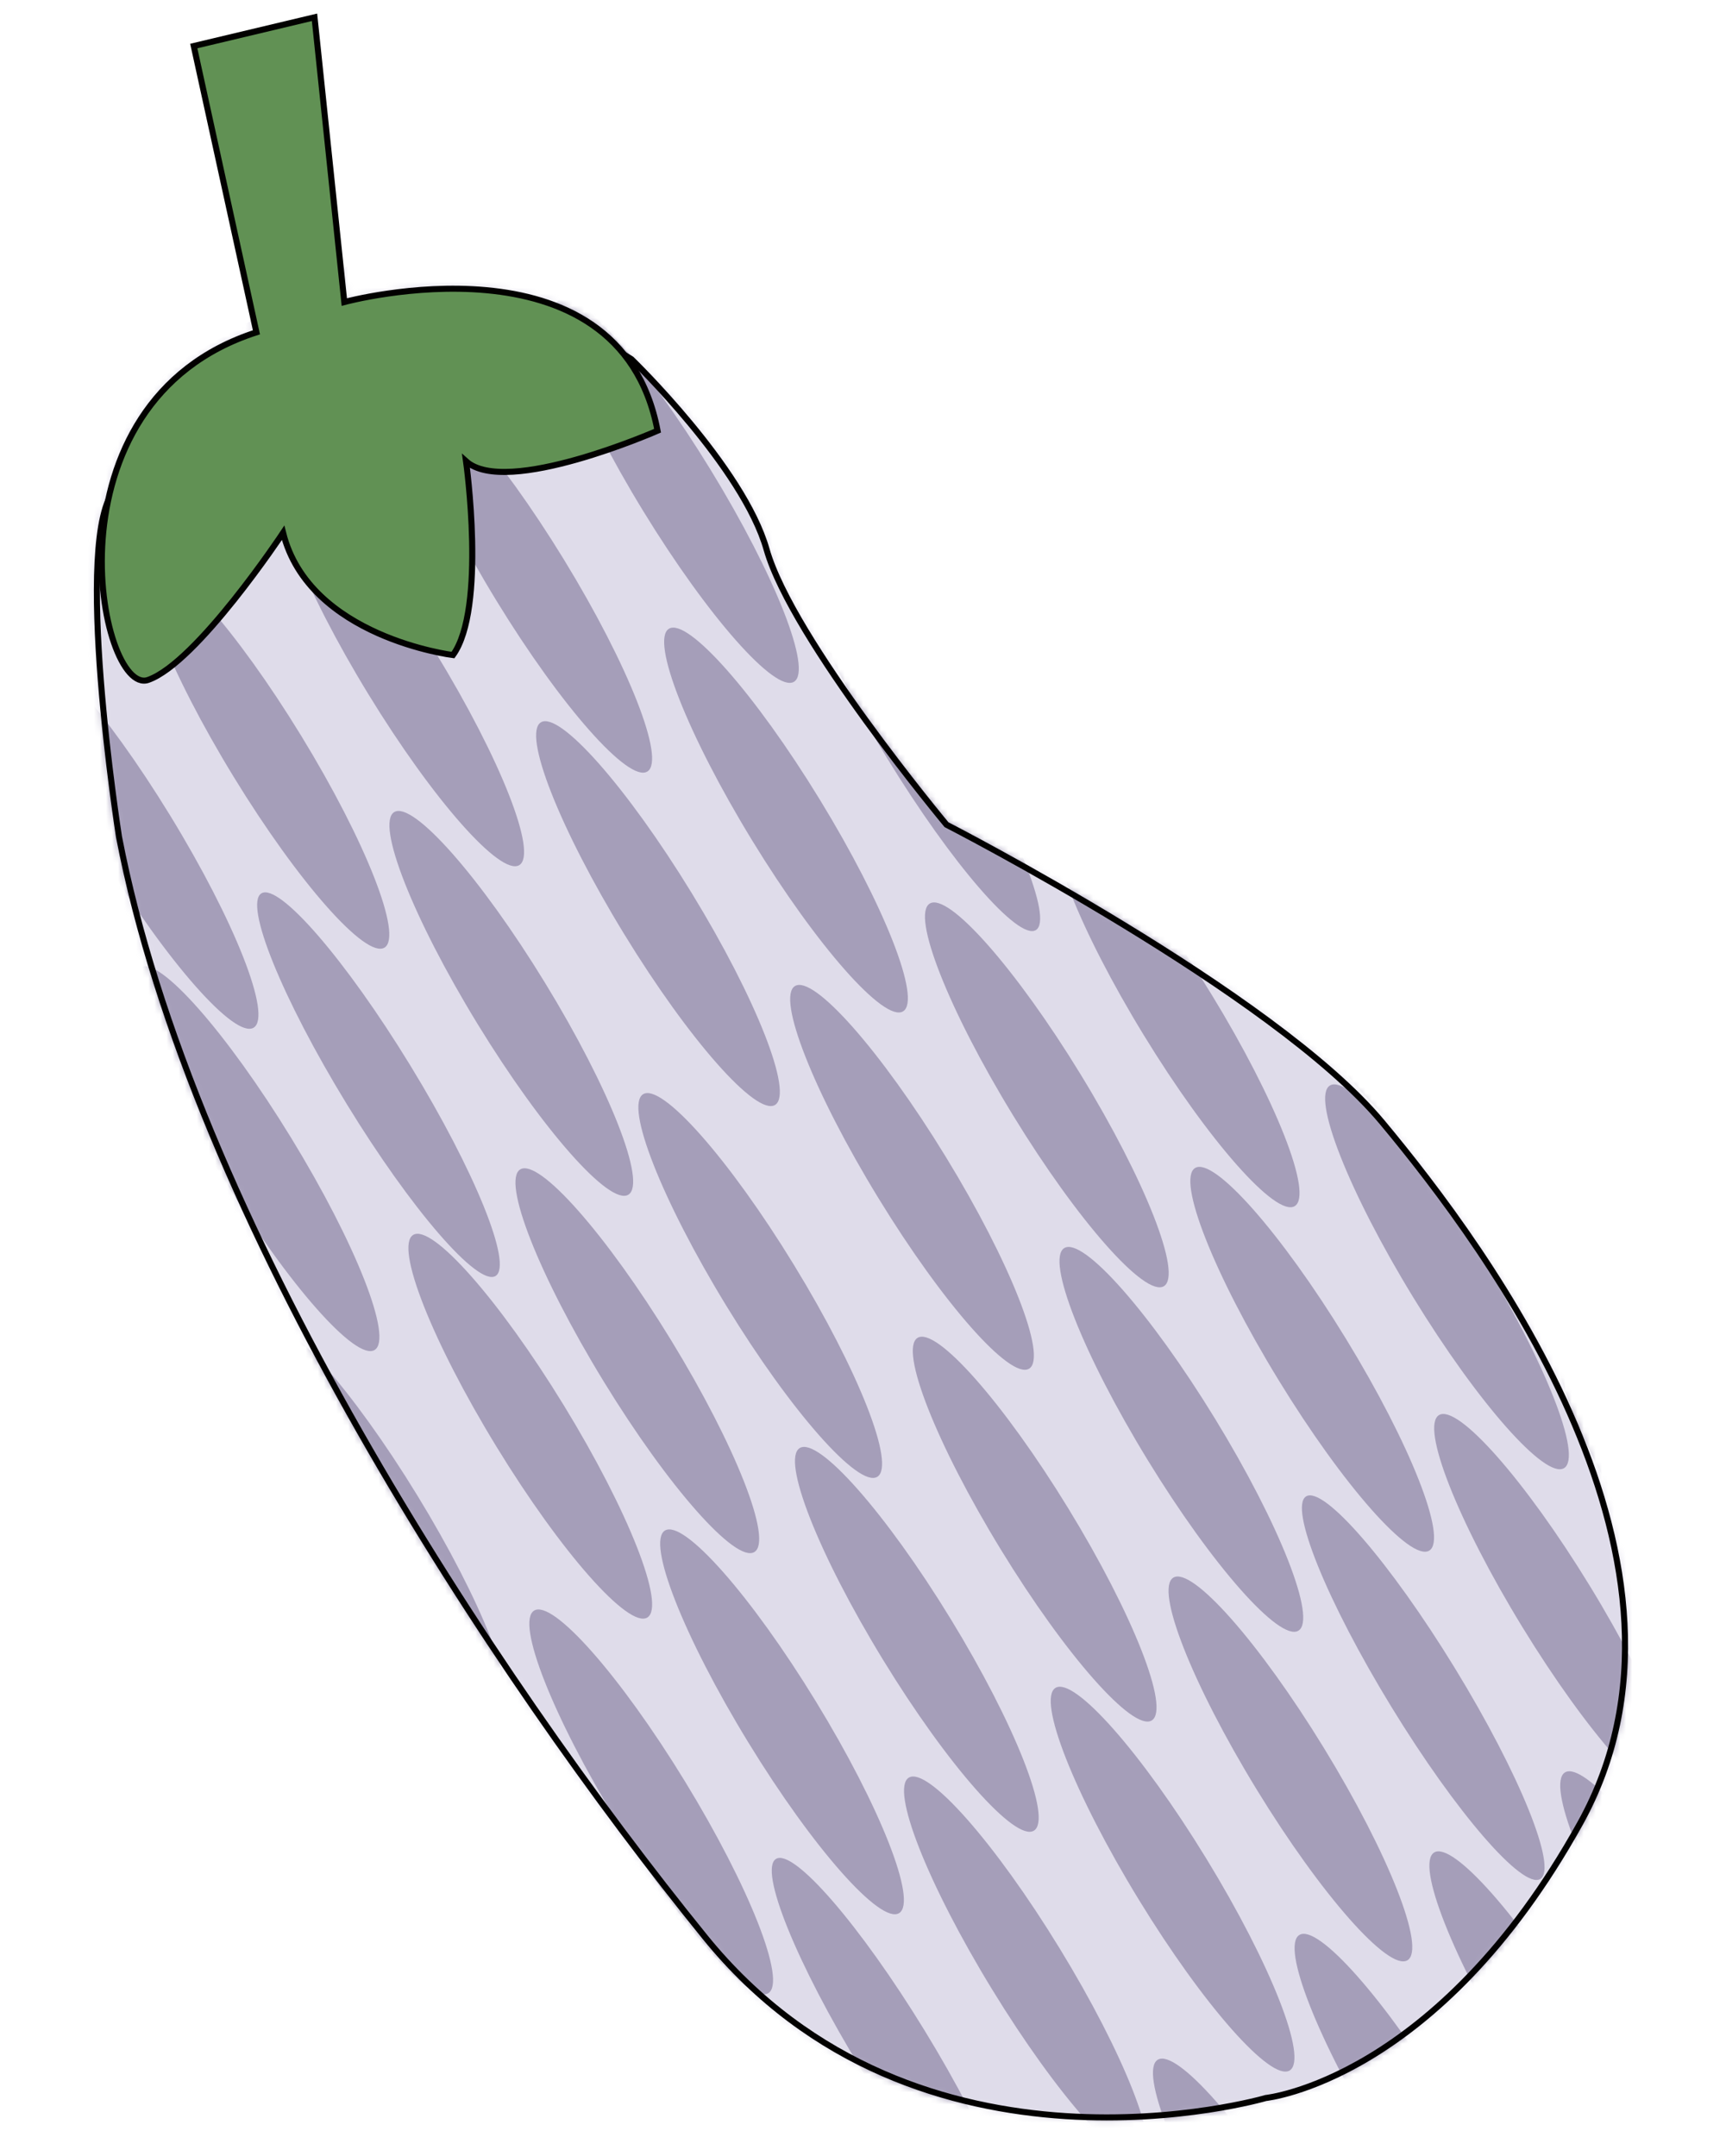 <svg width="285" height="356" viewBox="0 0 285 356" fill="none" xmlns="http://www.w3.org/2000/svg">
<mask id="mask0" mask-type="alpha" maskUnits="userSpaceOnUse" x="0" y="0" width="282" height="356">
<path d="M104.262 59.313C104.262 59.313 122.729 77.141 126.579 90.735C130.795 105.577 156.285 136.181 156.285 136.181C156.285 136.181 210.437 163.988 228.185 185.275C245.933 206.561 284.476 258.627 260.911 301.095C237.346 343.563 209.017 346.444 209.017 346.444C209.017 346.444 151.596 363.259 116.443 319.905C81.29 276.552 31.749 201.187 19.646 138.168C19.646 138.168 11.806 88.199 19.108 80.65C25.643 73.897 53.849 61.322 70.133 52.869C74.044 50.844 78.412 49.865 82.813 50.024C87.214 50.184 91.499 51.477 95.253 53.779L104.262 59.313Z" fill="#534B6A" stroke="#020100" stroke-miterlimit="10"/>
<path d="M108.579 71.123C108.579 71.123 83.55 82.121 76.952 76.165C76.952 76.165 80.353 100.495 74.795 108.173C74.795 108.173 51.045 105.236 46.745 87.984C46.745 87.984 32.532 109.438 24.465 112.276C16.398 115.115 6.538 66.436 42.343 54.877L31.995 7.603L51.933 2.856L56.852 49.88C56.852 49.88 102.178 37.577 108.579 71.123Z" stroke="#020100" stroke-miterlimit="10"/>
</mask>
<g mask="url(#mask0)">
<rect x="-120" y="144.427" width="402.587" height="415.524" transform="rotate(-29.53 -120 144.427)" fill="#7B6CA7" fill-opacity="0.24"/>
<ellipse cx="4.222" cy="149.325" rx="6.524" ry="37.036" transform="rotate(-31.465 4.222 149.325)" fill="#A59EB9"/>
<ellipse cx="-18.035" cy="162.947" rx="6.524" ry="37.036" transform="rotate(-31.465 -18.035 162.947)" fill="#A59EB9"/>
<ellipse cx="0.299" cy="217.17" rx="6.14" ry="37.036" transform="rotate(-31.465 0.299 217.17)" fill="#A59EB9"/>
<ellipse cx="22.553" cy="138.108" rx="6.524" ry="37.036" transform="rotate(-31.465 22.553 138.108)" fill="#A59EB9"/>
<ellipse cx="43.042" cy="262.754" rx="6.524" ry="37.036" transform="rotate(-31.465 43.042 262.754)" fill="#A59EB9"/>
<ellipse cx="21.438" cy="275.974" rx="6.524" ry="37.036" transform="rotate(-31.465 21.438 275.974)" fill="#A59EB9"/>
<ellipse cx="-0.82" cy="289.596" rx="6.524" ry="37.036" transform="rotate(-31.465 -0.82 289.596)" fill="#A59EB9"/>
<ellipse cx="42.526" cy="191.331" rx="6.524" ry="37.036" transform="rotate(-31.465 42.526 191.331)" fill="#A59EB9"/>
<ellipse cx="62.494" cy="179.113" rx="6.14" ry="37.036" transform="rotate(-31.465 62.494 179.113)" fill="#A59EB9"/>
<ellipse cx="44.158" cy="124.888" rx="6.524" ry="37.036" transform="rotate(-31.465 44.158 124.888)" fill="#A59EB9"/>
<ellipse cx="84.425" cy="165.69" rx="6.524" ry="37.036" transform="rotate(-31.465 84.425 165.69)" fill="#A59EB9"/>
<ellipse cx="66.415" cy="111.266" rx="6.524" ry="37.036" transform="rotate(-31.465 66.415 111.266)" fill="#A59EB9"/>
<ellipse cx="108.646" cy="150.869" rx="6.524" ry="37.036" transform="rotate(-31.465 108.646 150.869)" fill="#A59EB9"/>
<ellipse cx="63.336" cy="250.334" rx="6.524" ry="37.036" transform="rotate(-31.465 63.336 250.334)" fill="#A59EB9"/>
<ellipse cx="87.558" cy="235.511" rx="6.524" ry="37.036" transform="rotate(-31.465 87.558 235.511)" fill="#A59EB9"/>
<ellipse cx="105.235" cy="224.695" rx="6.524" ry="37.036" transform="rotate(-31.465 105.235 224.695)" fill="#A59EB9"/>
<ellipse cx="125.529" cy="212.275" rx="6.524" ry="37.036" transform="rotate(-31.465 125.529 212.275)" fill="#A59EB9"/>
<ellipse cx="22.232" cy="203.751" rx="6.524" ry="37.036" transform="rotate(-31.465 22.232 203.751)" fill="#A59EB9"/>
<ellipse cx="-21.63" cy="230.592" rx="6.524" ry="37.036" transform="rotate(-31.465 -21.63 230.592)" fill="#A59EB9"/>
<ellipse cx="89.196" cy="308.767" rx="6.524" ry="37.036" transform="rotate(-31.465 89.196 308.767)" fill="#A59EB9"/>
<ellipse cx="66.937" cy="322.387" rx="6.524" ry="37.036" transform="rotate(-31.465 66.937 322.387)" fill="#A59EB9"/>
<ellipse cx="85.273" cy="376.611" rx="6.14" ry="37.036" transform="rotate(-31.465 85.273 376.611)" fill="#A59EB9"/>
<ellipse cx="45.334" cy="335.608" rx="6.524" ry="37.036" transform="rotate(-31.465 45.334 335.608)" fill="#A59EB9"/>
<ellipse cx="107.527" cy="297.549" rx="6.524" ry="37.036" transform="rotate(-31.465 107.527 297.549)" fill="#A59EB9"/>
<ellipse cx="21.111" cy="350.43" rx="6.524" ry="37.036" transform="rotate(-31.465 21.111 350.43)" fill="#A59EB9"/>
<ellipse cx="127.499" cy="350.771" rx="6.524" ry="37.036" transform="rotate(-31.465 127.499 350.771)" fill="#A59EB9"/>
<ellipse cx="147.466" cy="338.552" rx="6.14" ry="37.036" transform="rotate(-31.465 147.466 338.552)" fill="#A59EB9"/>
<ellipse cx="129.13" cy="284.328" rx="6.524" ry="37.036" transform="rotate(-31.465 129.13 284.328)" fill="#A59EB9"/>
<ellipse cx="169.397" cy="325.132" rx="6.524" ry="37.036" transform="rotate(-31.465 169.397 325.132)" fill="#A59EB9"/>
<ellipse cx="151.389" cy="270.706" rx="6.524" ry="37.036" transform="rotate(-31.465 151.389 270.706)" fill="#A59EB9"/>
<ellipse cx="193.62" cy="310.309" rx="6.524" ry="37.036" transform="rotate(-31.465 193.62 310.309)" fill="#A59EB9"/>
<ellipse cx="190.208" cy="384.136" rx="6.524" ry="37.036" transform="rotate(-31.465 190.208 384.136)" fill="#A59EB9"/>
<ellipse cx="210.502" cy="371.715" rx="6.524" ry="37.036" transform="rotate(-31.465 210.502 371.715)" fill="#A59EB9"/>
<ellipse cx="107.205" cy="363.192" rx="6.524" ry="37.036" transform="rotate(-31.465 107.205 363.192)" fill="#A59EB9"/>
<ellipse cx="63.343" cy="390.033" rx="6.524" ry="37.036" transform="rotate(-31.465 63.343 390.033)" fill="#A59EB9"/>
<ellipse cx="238.93" cy="210.842" rx="6.524" ry="37.036" transform="rotate(-31.465 238.93 210.842)" fill="#A59EB9"/>
<ellipse cx="216.67" cy="224.462" rx="6.524" ry="37.036" transform="rotate(-31.465 216.67 224.462)" fill="#A59EB9"/>
<ellipse cx="235.006" cy="278.686" rx="6.14" ry="37.036" transform="rotate(-31.465 235.006 278.686)" fill="#A59EB9"/>
<ellipse cx="195.067" cy="237.683" rx="6.524" ry="37.036" transform="rotate(-31.465 195.067 237.683)" fill="#A59EB9"/>
<ellipse cx="257.26" cy="199.625" rx="6.524" ry="37.036" transform="rotate(-31.465 257.26 199.625)" fill="#A59EB9"/>
<ellipse cx="277.748" cy="324.269" rx="6.524" ry="37.036" transform="rotate(-31.465 277.748 324.269)" fill="#A59EB9"/>
<ellipse cx="256.144" cy="337.491" rx="6.524" ry="37.036" transform="rotate(-31.465 256.144 337.491)" fill="#A59EB9"/>
<ellipse cx="170.845" cy="252.508" rx="6.524" ry="37.036" transform="rotate(-31.465 170.845 252.508)" fill="#A59EB9"/>
<ellipse cx="233.886" cy="351.111" rx="6.524" ry="37.036" transform="rotate(-31.465 233.886 351.111)" fill="#A59EB9"/>
<ellipse cx="277.232" cy="252.847" rx="6.524" ry="37.036" transform="rotate(-31.465 277.232 252.847)" fill="#A59EB9"/>
<ellipse cx="297.2" cy="240.628" rx="6.14" ry="37.036" transform="rotate(-31.465 297.2 240.628)" fill="#A59EB9"/>
<ellipse cx="278.861" cy="186.404" rx="6.524" ry="37.036" transform="rotate(-31.465 278.861 186.404)" fill="#A59EB9"/>
<ellipse cx="301.121" cy="172.782" rx="6.524" ry="37.036" transform="rotate(-31.465 301.121 172.782)" fill="#A59EB9"/>
<ellipse cx="298.043" cy="311.851" rx="6.524" ry="37.036" transform="rotate(-31.465 298.043 311.851)" fill="#A59EB9"/>
<ellipse cx="256.937" cy="265.267" rx="6.524" ry="37.036" transform="rotate(-31.465 256.937 265.267)" fill="#A59EB9"/>
<ellipse cx="213.075" cy="292.107" rx="6.524" ry="37.036" transform="rotate(-31.465 213.075 292.107)" fill="#A59EB9"/>
<ellipse cx="155.639" cy="54.149" rx="6.524" ry="37.036" transform="rotate(-31.465 155.639 54.149)" fill="#A59EB9"/>
<ellipse cx="133.381" cy="67.77" rx="6.524" ry="37.036" transform="rotate(-31.465 133.381 67.77)" fill="#A59EB9"/>
<ellipse cx="151.715" cy="121.994" rx="6.14" ry="37.036" transform="rotate(-31.465 151.715 121.994)" fill="#A59EB9"/>
<ellipse cx="111.777" cy="80.99" rx="6.524" ry="37.036" transform="rotate(-31.465 111.777 80.99)" fill="#A59EB9"/>
<ellipse cx="173.969" cy="42.931" rx="6.524" ry="37.036" transform="rotate(-31.465 173.969 42.931)" fill="#A59EB9"/>
<ellipse cx="194.458" cy="167.577" rx="6.524" ry="37.036" transform="rotate(-31.465 194.458 167.577)" fill="#A59EB9"/>
<ellipse cx="172.854" cy="180.797" rx="6.524" ry="37.036" transform="rotate(-31.465 172.854 180.797)" fill="#A59EB9"/>
<ellipse cx="87.555" cy="95.815" rx="6.524" ry="37.036" transform="rotate(-31.465 87.555 95.815)" fill="#A59EB9"/>
<ellipse cx="150.596" cy="194.418" rx="6.524" ry="37.036" transform="rotate(-31.465 150.596 194.418)" fill="#A59EB9"/>
<ellipse cx="193.942" cy="96.154" rx="6.524" ry="37.036" transform="rotate(-31.465 193.942 96.154)" fill="#A59EB9"/>
<ellipse cx="213.91" cy="83.936" rx="6.14" ry="37.036" transform="rotate(-31.465 213.91 83.936)" fill="#A59EB9"/>
<ellipse cx="195.573" cy="29.711" rx="6.524" ry="37.036" transform="rotate(-31.465 195.573 29.711)" fill="#A59EB9"/>
<ellipse cx="235.84" cy="70.513" rx="6.524" ry="37.036" transform="rotate(-31.465 235.84 70.513)" fill="#A59EB9"/>
<ellipse cx="217.831" cy="16.09" rx="6.524" ry="37.036" transform="rotate(-31.465 217.831 16.09)" fill="#A59EB9"/>
<ellipse cx="260.062" cy="55.692" rx="6.524" ry="37.036" transform="rotate(-31.465 260.062 55.692)" fill="#A59EB9"/>
<ellipse cx="214.751" cy="155.158" rx="6.524" ry="37.036" transform="rotate(-31.465 214.751 155.158)" fill="#A59EB9"/>
<ellipse cx="238.974" cy="140.334" rx="6.524" ry="37.036" transform="rotate(-31.465 238.974 140.334)" fill="#A59EB9"/>
<ellipse cx="256.65" cy="129.518" rx="6.524" ry="37.036" transform="rotate(-31.465 256.65 129.518)" fill="#A59EB9"/>
<ellipse cx="276.945" cy="117.098" rx="6.524" ry="37.036" transform="rotate(-31.465 276.945 117.098)" fill="#A59EB9"/>
<ellipse cx="173.648" cy="108.574" rx="6.524" ry="37.036" transform="rotate(-31.465 173.648 108.574)" fill="#A59EB9"/>
<ellipse cx="129.786" cy="135.415" rx="6.524" ry="37.036" transform="rotate(-31.465 129.786 135.415)" fill="#A59EB9"/>
</g>
<path d="M104.262 59.312C104.262 59.312 122.729 77.139 126.579 90.734C130.795 105.576 156.285 136.18 156.285 136.18C156.285 136.18 210.437 163.987 228.185 185.274C245.933 206.56 284.476 258.626 260.911 301.094C237.346 343.562 209.017 346.443 209.017 346.443C209.017 346.443 151.596 363.258 116.443 319.905C81.29 276.551 31.749 201.186 19.646 138.167C19.646 138.167 11.806 88.198 19.108 80.649C25.643 73.896 53.849 61.321 70.133 52.868C74.044 50.843 78.412 49.864 82.813 50.023C87.214 50.183 91.499 51.476 95.253 53.778L104.262 59.312Z" stroke="#020100" stroke-miterlimit="10"/>
<path d="M108.579 71.122C108.579 71.122 83.55 82.12 76.952 76.164C76.952 76.164 80.353 100.494 74.795 108.172C74.795 108.172 51.045 105.235 46.745 87.983C46.745 87.983 32.532 109.437 24.465 112.275C16.398 115.114 6.538 66.435 42.343 54.876L31.995 7.602L51.933 2.855L56.852 49.879C56.852 49.879 102.178 37.576 108.579 71.122Z" fill="#619154" stroke="#020100" stroke-miterlimit="10"/>
</svg>
